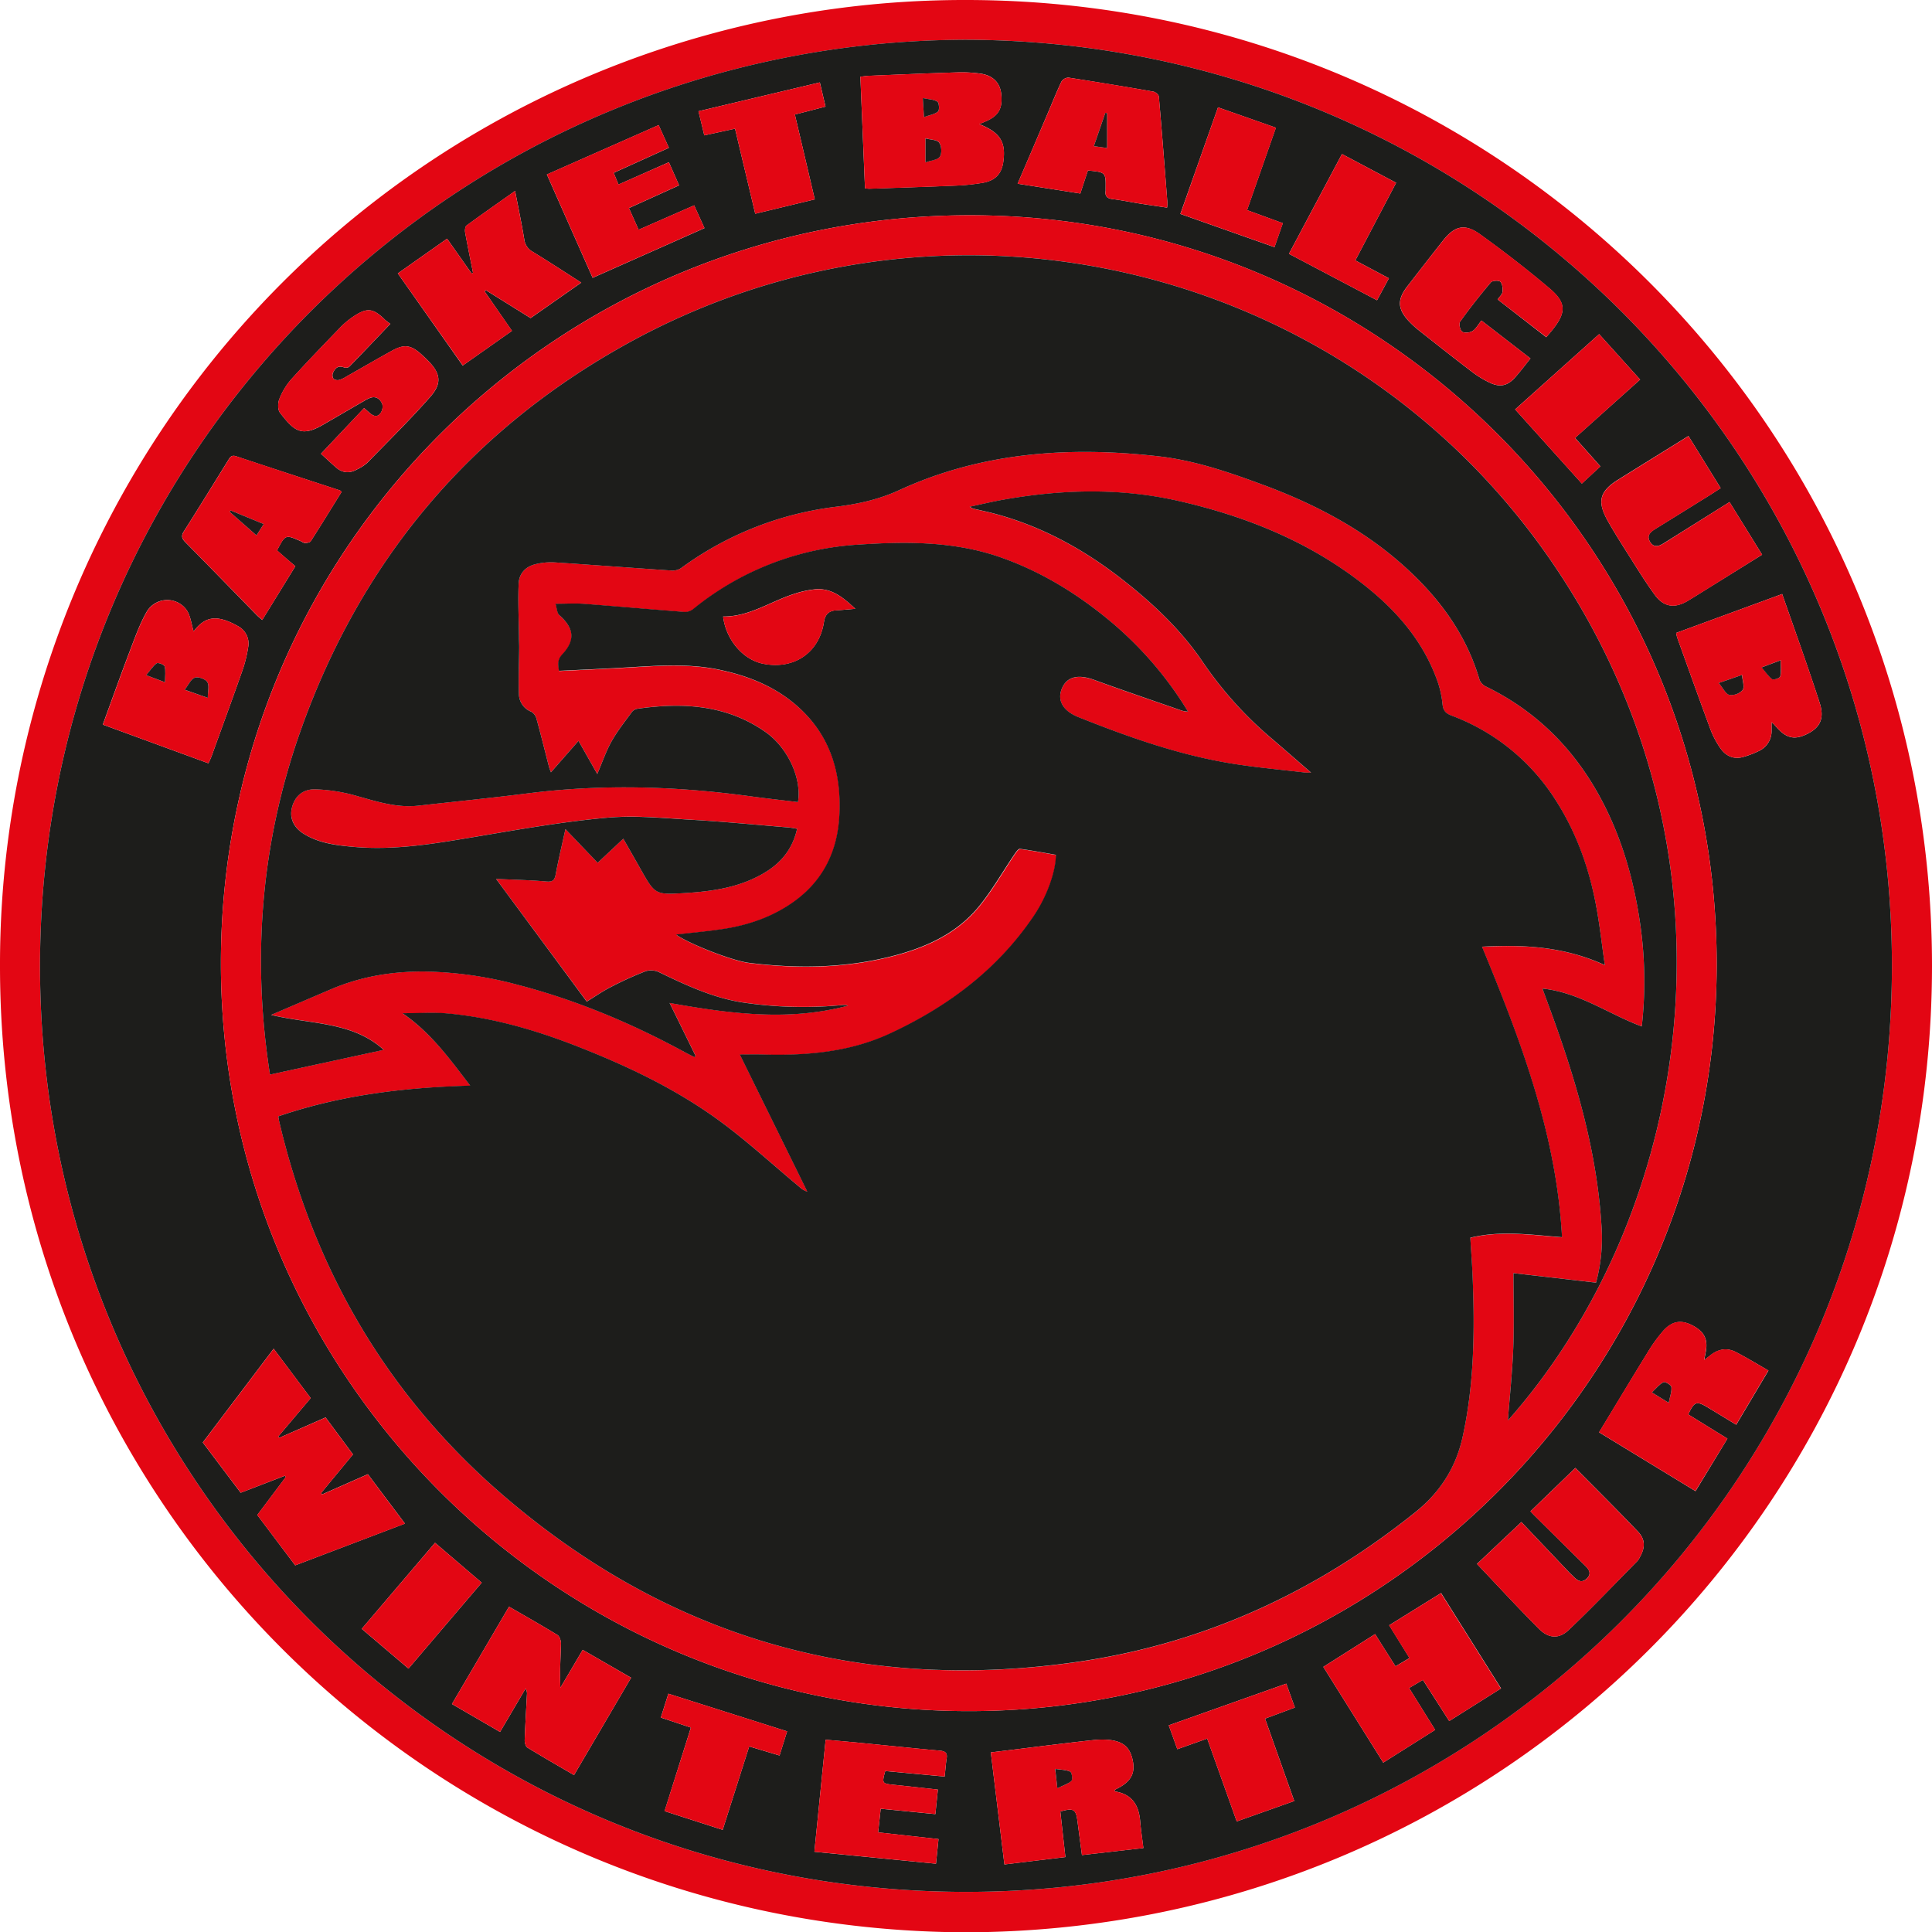 <svg id="Ebene_1" data-name="Ebene 1" xmlns="http://www.w3.org/2000/svg" viewBox="0 0 899.38 899.52"><defs><style>.cls-1{fill:#e30613;}.cls-2{fill:#1d1d1b;}</style></defs><title>LogoBCW_Icon_Red-Black</title><path class="cls-1" d="M496,945.82C246.81,945.07,46.3,744.63,46.37,495.89A448.94,448.94,0,0,1,496.16,46.3c249.39.09,449.69,201.28,449.59,449.78C945.65,745.48,744.46,945.25,496,945.82Zm.26-881C258.19,65.34,65.14,256.71,65,495.92,64.91,733.44,256.28,926.73,495.71,927c237.54.3,431.15-191.07,431.38-430.78C927.32,258.33,735.56,65.64,496.22,64.8Z" transform="translate(-46.37 -46.3)"/><path class="cls-2" d="M496.22,64.8c239.34.84,431.1,193.53,430.87,431.44C926.86,736,733.25,927.32,495.71,927,256.28,926.73,64.91,733.44,65,495.92,65.14,256.71,258.19,65.34,496.22,64.8Zm1.08,778.05c191.82.09,348-155.66,348.22-347.34.26-192.59-155.14-348.77-347.24-349-192.87-.22-349,155.38-349.08,348C149.08,686.54,305.19,842.76,497.3,842.85ZM176.37,715.63l-.5-.58L191,697.15l-17.24-23-33,43.64,17.65,23.41L179,733.29l.42.61-13.27,17.66L183.79,775l51.1-19.44-17.26-23L196.25,742l-.38-.71,14.82-17.94-12.75-17.21ZM876,322.83l-49.36,18.11a21.52,21.52,0,0,0,.53,2.27c5.11,14.18,10.16,28.39,15.41,42.53a39.09,39.09,0,0,0,4.67,8.89c2.56,3.63,6.25,5.37,10.79,4a42.8,42.8,0,0,0,7.28-2.81,10.15,10.15,0,0,0,5.75-9.39c0-1.16,0-2.33,0-3.92a13.41,13.41,0,0,1,1.26,1.1c5.11,6.28,9,7.42,15.12,4.46s8.38-7.15,6-14.6C888,356.63,882,340,876,322.83ZM446.89,82c.72,17.48,1.43,34.63,2.14,51.93a15.22,15.22,0,0,0,2,.22c13.47-.47,26.94-.89,40.41-1.46a99.08,99.08,0,0,0,12.27-1.27c6-1,8.91-4.19,9.71-9.77,1.32-9.27-1.46-13.7-11.22-17.59,1.19-.5,2.22-.91,3.23-1.35,5.92-2.63,7.77-6,7-12.88-.59-5.09-3.92-8.47-9.71-9.28A64.08,64.08,0,0,0,491.93,80c-13.6.43-27.19,1-40.78,1.59C449.82,81.62,448.49,81.84,446.89,82ZM317.63,814.33c-3.66,6.2-7,11.92-10.39,17.63-.36-7.08.1-13.79.28-20.52,0-1.34-.61-3.34-1.61-4-7.32-4.49-14.81-8.71-22.58-13.21l-26.57,45.32,22.4,13c4.13-7,8-13.6,11.88-20.18a4.28,4.28,0,0,1,.64,2.7c-.36,7.1-.81,14.21-1.06,21.31,0,1.17.43,2.93,1.26,3.44,7.08,4.35,14.3,8.48,21.72,12.81l26.56-45.32ZM143.4,401.63c.57-1.28,1.08-2.25,1.45-3.27,4.79-13.25,9.64-26.47,14.31-39.76a60.65,60.65,0,0,0,2.71-10.85,9.13,9.13,0,0,0-4.6-9.9c-10-5.67-15.62-4.7-21,2.72-.1.14-.41.13.32-.07-1.16-3.61-1.47-7.79-3.6-10.57a11.09,11.09,0,0,0-18.38,1.23c-3.23,5.69-5.46,12-7.8,18.14-4.29,11.27-8.33,22.64-12.59,34.31ZM832.29,704.74c2.83-6.08,3.86-6.4,9.17-3.19,4.33,2.61,8.65,5.24,13.16,8l15-25.23c-5.17-3-10.05-5.95-15.12-8.59-4.16-2.16-8.22-1.45-11.89,1.48-.82.66-1.68,1.28-2.88,2.2.25-1.33.38-2.16.56-3,1.34-6.21-.24-9.88-5.54-12.83-5.45-3-9.8-2.53-14.09,2.24a69.9,69.9,0,0,0-7.23,10c-7.59,12.3-15,24.7-22.65,37.26l44.89,27.38L850.52,716ZM513.94,914.23l28.39-3.43c-.83-7.52-1.6-14.41-2.36-21.21,6.23-1.77,7.3-1.09,8,4.65.68,5.15,1.36,10.29,2.06,15.63l28.6-3.26c-.53-4.37-1.16-8.41-1.49-12.48-.59-7.42-3.74-12.56-11.59-13.86-.13,0-.2-.39-.36-.72l1.3-.66c6.23-3.17,8.36-6.91,7.25-12.75-1.21-6.34-4.33-9.2-11.28-9.91a35.71,35.71,0,0,0-7.45.15c-7.69.82-15.37,1.76-23,2.69-8,1-16,2-24.4,3C509.74,879.57,511.81,896.71,513.94,914.23Zm176.36-47.4,24.16-15.24L702.32,832.1l6.44-3.77L721,847.48l24.14-15.2-27.91-44.4-24.16,15,9.45,15.26L696,822c-3.3-5.2-6.35-10-9.49-15L662.4,822.26Zm64.3-112-20.67,19.5c9.72,10.23,19.1,20.45,28.89,30.26,4.43,4.44,9.3,4.78,13.77.52,10.94-10.4,21.36-21.35,32-32.11a8.2,8.2,0,0,0,1.2-1.89c2.55-4.53,2.51-8.29-1.07-12-9.75-10.18-19.75-20.14-29-29.47l-20.89,20.21c.49.51,1.06,1.16,1.68,1.77q11.85,11.75,23.72,23.48c1.88,1.85,3.18,3.71.85,6s-4.27,1.12-6.11-.75c-.7-.71-1.45-1.38-2.14-2.1ZM866.67,304.52c-5.12-8.28-10.09-16.29-15.17-24.51-10.43,6.53-20.55,12.88-30.68,19.21-2.18,1.37-4.44,2.18-6.2-.5-1.87-2.83-.25-4.6,2.14-6.08q12.25-7.58,24.48-15.19c2-1.24,3.93-2.52,6.13-3.93l-15-24.26c-11,6.85-21.84,13.54-32.63,20.27-8.79,5.48-10,10.18-4.9,19.3,3,5.32,6.27,10.49,9.55,15.65,4,6.31,7.91,12.73,12.32,18.75,4.19,5.73,9.3,6.4,15.42,2.72,4.06-2.44,8.06-5,12.09-7.48ZM231.56,173.57l30.21,42.9,22.93-16.15L272,182l.53-.61,20.85,13,23.58-16.52c-7.79-5-15.09-9.76-22.53-14.32a7.63,7.63,0,0,1-4-5.82c-1.21-7.36-2.75-14.66-4.26-22.54-7.84,5.54-15.28,10.73-22.6,16.09-.66.49-.85,2.17-.67,3.19,1.14,6.31,2.44,12.59,3.69,18.88l-.65.3L254.5,157.41Zm-47.7,136.32c-1.65-1.41-3.07-2.6-4.47-3.81s-2.76-2.41-4.06-3.56c3.88-7.44,3.88-7.44,11-4.3.68.3,1.37.88,2,.86.93,0,2.3-.22,2.7-.84,4.89-7.63,9.62-15.35,14.38-23-.45-.36-.62-.59-.84-.66-16.1-5.28-32.22-10.5-48.28-15.87-2.25-.75-2.86.5-3.74,1.91-6.83,11-13.62,22.08-20.57,33-1.35,2.13-1,3.36.64,5.06,11.15,11.26,22.2,22.64,33.29,34,.73.75,1.58,1.39,2.54,2.23ZM520.09,131.82l29.19,4.57c1.25-3.83,2.4-7.33,3.52-10.72,8.35.79,8.35.79,8.25,8.66a6.23,6.23,0,0,1,0,.75c-.37,2.48.65,3.59,3.2,3.9,4.2.51,8.36,1.38,12.55,2.05s8.48,1.27,12.86,1.92a17.05,17.05,0,0,0,.17-2.06c-1.28-16.56-2.54-33.12-4-49.66-.07-.86-1.57-2.11-2.56-2.28q-19.72-3.45-39.52-6.51a4,4,0,0,0-3.24,1.81c-2.26,4.72-4.19,9.6-6.25,14.42C529.64,109.54,525,120.4,520.09,131.82ZM195.78,257.53c2.64,2.41,4.81,4.47,7.08,6.43,3,2.58,6.29,2.79,9.7.87a20.39,20.39,0,0,0,4.7-3c9.93-10.19,20.1-20.19,29.48-30.87,5.59-6.37,4.64-11.07-1.36-17-1-1-2-1.94-3-2.85-4.83-4.26-7.87-4.67-13.57-1.52-7.1,3.92-14.11,8-21.18,12a13,13,0,0,1-3.35,1.59,3.18,3.18,0,0,1-2.64-.52,3.07,3.07,0,0,1-.29-2.73c.91-2,2.24-3.63,5-2.65a3,3,0,0,0,2.52-.16c6.34-6.5,12.58-13.09,19.24-20.07a23.88,23.88,0,0,1-2.45-1.83c-5.65-5.55-8.43-5.87-15.06-1.38a36.48,36.48,0,0,0-5.72,4.8c-7.72,8-15.47,16-22.92,24.24a31.51,31.51,0,0,0-5.55,9.19c-.74,1.83-.79,4.94.3,6.36,6.56,8.55,10,11.4,19.91,5.68,6.38-3.68,12.74-7.4,19.11-11.08a18.37,18.37,0,0,1,3-1.52c2.9-1,4.76.74,5.63,3a5.28,5.28,0,0,1-1.1,4.46c-1.72,1.9-3.61.66-5.19-.78-.64-.58-1.31-1.13-2.21-1.91Zm563.05-44.36L736,195.51c-1.63,2-2.62,4-4.23,4.94-1.26.77-3.81,1-4.79.21s-1.58-3.71-.89-4.66c4.51-6.28,9.31-12.36,14.3-18.26.71-.83,3.63-1,4.36-.32,1,1,1.24,3.13,1.07,4.7-.12,1.19-1.38,2.25-2.27,3.58l22.63,17.58c1.08-1.29,2-2.31,2.82-3.36,6.45-8,6.59-12.67-1.16-19.24-10.45-8.87-21.34-17.27-32.46-25.29-7.17-5.17-11.85-4-17.35,3S707,172.49,701.48,179.61c-4.77,6.19-4.56,10.54.77,16.26a42.49,42.49,0,0,0,4.71,4.28c8.13,6.42,16.24,12.86,24.49,19.13a47.14,47.14,0,0,0,8.58,5.24c4.63,2.15,8.11,1.37,11.47-2.33C754,219.44,756.21,216.42,758.83,213.17ZM357.75,121.82l-23.46,10.39-2.24-5.44,25.71-11.65c-1.66-3.7-3.17-7-4.77-10.59l-52.05,23c7.18,16.22,14.19,32,21.31,48.11l52.07-23.14-4.8-10.59-25.86,11.34-4.51-10.08,23.36-10.58C360.85,128.82,359.35,125.42,357.75,121.82ZM482.09,913.89c.42-4.08.78-7.61,1.17-11.47l-28.1-3.12c.43-3.92.81-7.43,1.19-11l25.46,2.5c.4-4,.77-7.6,1.16-11.42-7.24-.79-14.05-1.56-20.87-2.26-5.09-.52-5.22-.68-3.63-6.37l27.66,2.57c.35-3.27.51-5.9.93-8.48s-.74-3.36-3.24-3.58c-12.06-1.08-24.1-2.36-36.15-3.54-5.54-.55-11.09-1-16.95-1.55-1.76,17.54-3.49,34.72-5.24,52.16Zm-99.3-15.76,12.35-38.83,14.13,4.22c1.24-4,2.33-7.48,3.51-11.25l-55.27-17.52c-1.25,3.93-2.35,7.42-3.52,11.1l14,4.67-12.25,38.89Zm266.37-56.94c-1.4-3.89-2.66-7.35-4-11.12l-54.72,19.4c1.39,3.87,2.65,7.35,4,11.12l13.9-4.94,13.75,38.56,26.79-9.5-13.6-38.35ZM425.67,139.11c-3.16-13.46-6.19-26.38-9.27-39.49l14.28-3.69c-.87-3.71-1.69-7.2-2.65-11.27L371.51,98.08c1,4,1.81,7.45,2.72,11.23l14.31-3.11c3.17,13.35,6.27,26.4,9.4,39.6Zm187.7-42.84c-5.9,16.7-11.66,33-17.53,49.62l43.82,15.46c1.39-4,2.6-7.49,3.88-11.15l-16.66-6.09,13.44-38.37ZM671.08,118c-8.27,15.55-16.37,30.82-24.68,46.45l41,21.62c2-3.64,3.71-6.85,5.53-10.23l-15.63-8.32,19-36.14Zm80.61,118.89,31.06,34.51,8.64-8-11.8-13.26L809.88,223,790.8,201.84Zm-502.8,527.6-34.13,40.06,21.77,18.51c11.51-13.52,22.73-26.68,34.09-40Z" transform="translate(-46.37 -46.3)"/><path class="cls-1" d="M497.3,842.85c-192.11-.09-348.22-156.31-348.1-348.34.12-192.6,156.21-348.2,349.08-348,192.1.21,347.5,156.39,347.24,349C845.26,687.19,689.12,842.94,497.3,842.85ZM175.91,566c.16.84.24,1.44.38,2C192.31,636.52,226,694.83,279,741c77.27,67.28,167.33,93.57,268.77,79,58.79-8.43,111.06-32.48,157.36-69.64,11.42-9.17,18.89-20.65,22.07-35,5.43-24.62,5.71-49.53,4.68-74.54-.25-6.17-.72-12.33-1.08-18.28,14.35-3.47,28.15-1.35,42.69-.23-2.57-48-19.27-91.67-37.24-135.24,19.7-1.13,38.47-.05,57.19,8.53-1.46-10-2.44-19.28-4.21-28.41-3.36-17.41-9.34-33.9-19-48.87a97.71,97.71,0,0,0-48.13-38.86c-2.76-1.06-4-2.31-4.23-5.49a46.12,46.12,0,0,0-3-12.3c-6.58-17.31-18.28-30.83-32.51-42.24-25.86-20.76-55.94-32.86-87.83-40-26.8-6-54.08-5.29-81.16-.48-4.95.88-9.85,2.06-15.62,3.28a16.14,16.14,0,0,0,1.66.88c2.79.65,5.61,1.24,8.39,1.94,23,5.86,43.32,17.06,61.84,31.66,13.79,10.88,26.52,22.91,36.44,37.49a176.66,176.66,0,0,0,31.6,35.35c6.14,5.24,12.21,10.56,19,16.44-1.46,0-2,.06-2.59,0-11.53-1.38-23.12-2.37-34.56-4.25-24.63-4-48-12.35-71.12-21.56-7.31-2.92-10-7.8-7.71-13.36s7.59-6.66,15-4c13.58,5,27.27,9.6,40.93,14.35a16.46,16.46,0,0,0,2.78.43,169,169,0,0,0-36-41.91c-15.24-12.75-31.88-23-50.75-29.73-21.77-7.74-44.29-7.58-66.67-6.1A134.4,134.4,0,0,0,369.07,330a6.25,6.25,0,0,1-4,1.25c-15.69-1.2-31.36-2.6-47-3.79-4.06-.3-8.15,0-13,0,.65,2,.68,4.36,1.86,5.39,6.81,6,7.46,11.59,1.26,18.19-2.26,2.41-2.05,4.73-1.48,7.64,11.67-.58,23.14-1.05,34.59-1.75,13.35-.83,26.67-1.56,39.92,1.2,13,2.72,25.14,7.44,35.4,16.1,16,13.48,21.64,31.22,20.61,51.52-.84,16.81-7.51,30.65-21.43,40.53-9.54,6.77-20.35,10.57-31.8,12.42-7.55,1.21-15.19,1.84-22.83,2.74,6.33,4.47,26.17,12.21,33.95,13.17,22.36,2.76,44.61,2.51,66.57-3.09,15.39-3.92,29.71-10.26,40.09-22.67,6.44-7.71,11.43-16.63,17.12-25,.63-.92,1.69-2.4,2.37-2.31,5.63.76,11.23,1.83,16.74,2.78,0,7.81-4.19,19.45-10.39,28.58-16.8,24.81-39.85,42-66.73,54.53-19,8.82-39.14,10.42-59.67,9.83-3.3-.1-6.6,0-10.36,0,10.55,21.44,21,42.66,31.45,63.88a9,9,0,0,1-3.43-2c-12.86-10.69-25.19-22.15-38.73-31.9-19.83-14.27-41.88-24.7-64.6-33.62-19.59-7.69-39.69-13.55-60.72-15.46-6.58-.6-13.26-.1-21-.1,13.37,9.18,22,21.26,31.53,33.71C234.38,552.54,204.69,556.13,175.91,566ZM764.4,506.5c1,2.58,1.76,4.79,2.58,7,12.35,33.33,22.62,67.17,24.89,102.94a79.34,79.34,0,0,1-2.51,26.94l-38.43-4.43c0,12.34.34,23.59-.1,34.8s-1.64,22.48-2.51,33.8c86.17-97.39,113.62-264.14,20.09-400.19-95.57-139-281.72-183-429.74-101.27-73.35,40.49-124,100.89-152.16,179.8-18.66,52.37-22.95,106.2-14.45,160.63L225,535c-14.55-13.29-34.08-11.83-52.42-16.27,9.7-4.16,18.84-8.1,28-12,14.13-6,29-8.39,44.22-8.18a178.39,178.39,0,0,1,42.88,6.23c27.2,7.1,52.89,17.92,77.53,31.32,1.47.79,3,1.52,4.46,2.28l.5-.58-12.09-24.64c28.1,5,55.54,8.61,83.07,1.26a6.76,6.76,0,0,0-2.95-.25,190.07,190.07,0,0,1-46.34-1.28c-13.67-2.14-26.18-8-38.57-14a8.8,8.8,0,0,0-6.28-.53,164.62,164.62,0,0,0-16.31,7.39c-3.83,2-7.39,4.45-11.18,6.77L277.3,455.43c8.48.4,15.95.54,23.38,1.2,3,.27,3.87-.62,4.39-3.38,1.24-6.68,2.84-13.29,4.52-21l15,15.67,11.94-11.2c2.83,5,5.43,9.49,8,14.05,6.81,12,6.81,12.07,20.68,11.25,13.19-.79,26.11-2.69,37.63-9.82,7.49-4.63,12.57-11.05,14.59-20.11-1.59-.25-2.79-.51-4-.61-14.81-1.22-29.61-2.67-44.45-3.54-13.33-.78-26.81-2.23-40-1-20.22,1.82-40.31,5.35-60.36,8.73-19.37,3.26-38.67,6.69-58.42,4.78-7.59-.73-15.17-1.73-21.93-5.69-5.1-3-7.21-7.55-6-12.5,1.35-5.41,5.16-8.79,11.17-8.52a78.89,78.89,0,0,1,17.31,2.59c10,2.76,19.8,6.2,30.42,5,17-1.9,34-3.59,51-5.74,34.57-4.38,69-3.34,103.49,1.37,7.38,1,14.79,1.81,22.17,2.71,1.83-10.95-4.72-25.33-15.13-32.63-18.14-12.71-38.51-13.84-59.56-10.82a4.1,4.1,0,0,0-2.53,1.41c-3.29,4.51-6.81,8.92-9.53,13.76-2.59,4.6-4.29,9.69-6.67,15.22l-8.74-15.44-12.83,14.65c-.41-1.14-.71-1.81-.89-2.51-1.93-7.49-3.78-15-5.84-22.45a5.38,5.38,0,0,0-2.44-3.27,8.92,8.92,0,0,1-5.73-8.14c-.26-7.23.07-14.47.13-21.71,0-1.58-.07-3.17-.09-4.76-.1-8.33-.52-16.67-.17-25,.21-4.94,3.49-8.21,8.46-9.2a30.34,30.34,0,0,1,7.81-.73c18.31,1.21,36.61,2.61,54.92,3.83a7.27,7.27,0,0,0,4.44-1.13,153,153,0,0,1,72.3-28.58c10.14-1.28,19.68-3.32,29.23-7.71C503.36,256.81,544,254,585.53,258.69c16.88,1.89,32.82,7.38,48.62,13.22,24.78,9.16,47.89,21.31,67.47,39.4,15.49,14.32,27.52,30.91,33.51,51.46a6.27,6.27,0,0,0,3.15,3.19c22.71,11.13,39.9,28,52.17,50,10.72,19.23,16.68,40,19.63,61.68a187.15,187.15,0,0,1,.56,46.48C795.22,518.41,781.61,508.27,764.4,506.5Z" transform="translate(-46.37 -46.3)"/><path class="cls-1" d="M176.37,715.63l21.57-9.46,12.75,17.21-14.82,17.94.38.71,21.38-9.43,17.26,23L183.79,775l-17.68-23.45,13.27-17.66-.42-.61-20.52,7.92L140.79,717.8l33-43.64,17.24,23-15.15,17.9Z" transform="translate(-46.37 -46.3)"/><path class="cls-1" d="M876,322.83c6,17.2,12.06,33.8,17.44,50.63,2.39,7.45.06,11.69-6,14.6s-10,1.82-15.12-4.46a13.41,13.41,0,0,0-1.26-1.1c0,1.59,0,2.76,0,3.92a10.15,10.15,0,0,1-5.75,9.39,42.8,42.8,0,0,1-7.28,2.81c-4.54,1.38-8.23-.36-10.79-4a39.09,39.09,0,0,1-4.67-8.89c-5.25-14.14-10.3-28.35-15.41-42.53a21.52,21.52,0,0,1-.53-2.27Zm-29.51,41.43c2.06,2.43,3.26,5.15,5,5.53a7.16,7.16,0,0,0,6.14-2.31c1-1.41-.09-4.25-.29-7Zm20-7.3c2,2.29,3.18,4.28,4.93,5.49.69.47,3.56-.55,3.74-1.3.52-2.17.18-4.55.18-7.51Z" transform="translate(-46.37 -46.3)"/><path class="cls-1" d="M446.89,82c1.6-.17,2.93-.39,4.26-.45C464.74,81,478.33,80.4,491.93,80a64.08,64.08,0,0,1,10.81.59c5.79.81,9.12,4.19,9.71,9.28.79,6.83-1.06,10.25-7,12.88-1,.44-2,.85-3.23,1.35,9.76,3.89,12.54,8.32,11.22,17.59-.8,5.58-3.75,8.74-9.71,9.77a99.08,99.08,0,0,1-12.27,1.27c-13.47.57-26.94,1-40.41,1.46a15.22,15.22,0,0,1-2-.22C448.32,116.64,447.61,99.49,446.89,82Zm30.32,39.9c2.72-1,5.73-1.21,6.7-2.72s.8-5-.32-6.5c-1-1.37-4-1.31-6.38-2Zm-.71-21.12c2.56-.92,5-1.25,6.54-2.57.75-.63.53-4.06-.29-4.59C481,92.54,478.61,92.52,476,92,476.15,95.24,476.3,97.51,476.5,100.79Z" transform="translate(-46.37 -46.3)"/><path class="cls-1" d="M317.63,814.33l22.53,13L313.6,872.63c-7.42-4.33-14.64-8.46-21.72-12.81-.83-.51-1.3-2.27-1.26-3.44.25-7.1.7-14.21,1.06-21.31a4.28,4.28,0,0,0-.64-2.7c-3.88,6.58-7.75,13.16-11.88,20.18l-22.4-13,26.57-45.32c7.77,4.5,15.26,8.72,22.58,13.21,1,.62,1.64,2.62,1.61,4-.18,6.73-.64,13.44-.28,20.52C310.61,826.25,314,820.53,317.63,814.33Z" transform="translate(-46.37 -46.3)"/><path class="cls-1" d="M143.4,401.63l-49.14-18c4.26-11.67,8.3-23,12.59-34.31,2.34-6.15,4.57-12.45,7.8-18.14A11.09,11.09,0,0,1,133,329.93c2.13,2.78,2.44,7,3.6,10.57-.73.2-.42.21-.32.07,5.34-7.42,11-8.39,21-2.72a9.13,9.13,0,0,1,4.6,9.9,60.65,60.65,0,0,1-2.71,10.85c-4.67,13.29-9.52,26.51-14.31,39.76C144.48,399.38,144,400.35,143.4,401.63Zm-.3-30.47c0-2.93.79-5.72-.24-7.36-.91-1.43-4.23-2.6-5.81-2-1.83.66-2.93,3.35-4.7,5.61Zm-19.91-7.25c0-3.05.38-5.34-.18-7.38-.23-.82-3.08-1.92-3.69-1.47-1.78,1.31-3,3.34-4.88,5.54Z" transform="translate(-46.37 -46.3)"/><path class="cls-1" d="M832.29,704.74,850.52,716l-14.89,24.41-44.89-27.38c7.62-12.56,15.06-25,22.65-37.26a69.9,69.9,0,0,1,7.23-10c4.29-4.77,8.64-5.27,14.09-2.24,5.3,2.95,6.88,6.62,5.54,12.83-.18.83-.31,1.66-.56,3,1.2-.92,2.06-1.54,2.88-2.2,3.67-2.93,7.73-3.64,11.89-1.48,5.07,2.64,9.95,5.63,15.12,8.59l-15,25.23c-4.51-2.74-8.83-5.37-13.16-8C836.15,698.34,835.12,698.66,832.29,704.74Zm-9.1-5.42c.59-3,1.47-5.23,1.23-7.32-.11-1-2.92-2.62-3.67-2.25-1.91.93-3.34,2.83-5.4,4.75Z" transform="translate(-46.37 -46.3)"/><path class="cls-1" d="M513.94,914.23c-2.13-17.52-4.2-34.66-6.33-52.16,8.37-1,16.39-2,24.4-3,7.68-.93,15.36-1.87,23-2.69a35.71,35.71,0,0,1,7.45-.15c7,.71,10.07,3.57,11.28,9.91,1.11,5.84-1,9.58-7.25,12.75l-1.3.66c.16.33.23.7.36.72,7.85,1.3,11,6.44,11.59,13.86.33,4.07,1,8.11,1.49,12.48l-28.6,3.26c-.7-5.34-1.38-10.48-2.06-15.63-.75-5.74-1.82-6.42-8-4.65.76,6.8,1.53,13.69,2.36,21.21Zm24.65-35.47c2.75-1.38,5-2,6.53-3.49.66-.63.18-3.89-.58-4.25-2-.91-4.37-.88-7-1.29C537.93,873,538.18,875.17,538.59,878.76Z" transform="translate(-46.37 -46.3)"/><path class="cls-1" d="M690.3,866.83l-27.9-44.57L686.51,807c3.14,5,6.19,9.76,9.49,15l6.49-3.8L693,802.93l24.16-15,27.91,44.4L721,847.48l-12.21-19.15-6.44,3.77,12.14,19.49Z" transform="translate(-46.37 -46.3)"/><path class="cls-1" d="M754.6,754.85l22.23,23.43c.69.72,1.44,1.39,2.14,2.1,1.84,1.87,3.82,3,6.11.75s1-4.19-.85-6q-11.9-11.7-23.72-23.48c-.62-.61-1.19-1.26-1.68-1.77l20.89-20.21c9.21,9.33,19.21,19.29,29,29.47,3.58,3.74,3.62,7.5,1.07,12a8.2,8.2,0,0,1-1.2,1.89c-10.6,10.76-21,21.71-32,32.11-4.47,4.26-9.34,3.92-13.77-.52-9.79-9.81-19.17-20-28.89-30.26Z" transform="translate(-46.37 -46.3)"/><path class="cls-1" d="M866.67,304.52l-22.43,14c-4,2.5-8,5-12.09,7.48-6.12,3.68-11.23,3-15.42-2.72-4.41-6-8.31-12.44-12.32-18.75-3.28-5.16-6.55-10.33-9.55-15.65-5.15-9.12-3.89-13.82,4.9-19.3,10.79-6.73,21.6-13.42,32.63-20.27l15,24.26c-2.2,1.41-4.15,2.69-6.13,3.93q-12.22,7.6-24.48,15.19c-2.39,1.48-4,3.25-2.14,6.08,1.76,2.68,4,1.87,6.2.5C831,292.89,841.07,286.54,851.5,280,856.58,288.23,861.55,296.24,866.67,304.52Z" transform="translate(-46.37 -46.3)"/><path class="cls-1" d="M231.56,173.57l22.94-16.16,11.42,16.21.65-.3c-1.25-6.29-2.55-12.57-3.69-18.88-.18-1,0-2.7.67-3.19,7.32-5.36,14.76-10.55,22.6-16.09,1.51,7.88,3.05,15.18,4.26,22.54a7.63,7.63,0,0,0,4,5.82c7.44,4.56,14.74,9.35,22.53,14.32l-23.58,16.52-20.85-13L272,182l12.75,18.3-22.93,16.15Z" transform="translate(-46.37 -46.3)"/><path class="cls-1" d="M183.86,309.89l-15.37,25c-1-.84-1.81-1.48-2.54-2.23-11.09-11.33-22.14-22.71-33.29-34-1.68-1.7-2-2.93-.64-5.06,6.95-10.94,13.74-22,20.57-33,.88-1.41,1.49-2.66,3.74-1.91,16.06,5.37,32.18,10.59,48.28,15.87.22.07.39.3.84.66-4.76,7.67-9.49,15.39-14.38,23-.4.62-1.77.81-2.7.84-.67,0-1.36-.56-2-.86-7.12-3.14-7.12-3.14-11,4.3,1.3,1.15,2.67,2.36,4.06,3.56S182.21,308.48,183.86,309.89Zm-30.11-25.95-.42.66,12.43,10.93,3.35-5.27Z" transform="translate(-46.37 -46.3)"/><path class="cls-1" d="M520.09,131.82c4.89-11.42,9.55-22.28,14.19-33.15,2.06-4.82,4-9.7,6.25-14.42a4,4,0,0,1,3.24-1.81q19.8,3,39.52,6.51c1,.17,2.49,1.42,2.56,2.28,1.43,16.54,2.69,33.1,4,49.66a17.05,17.05,0,0,1-.17,2.06c-4.38-.65-8.62-1.25-12.86-1.92s-8.35-1.54-12.55-2.05c-2.55-.31-3.57-1.42-3.2-3.9a6.23,6.23,0,0,0,0-.75c.1-7.87.1-7.87-8.25-8.66-1.12,3.39-2.27,6.89-3.52,10.72ZM561.73,99l-.8-.2c-1.74,5-3.47,10.09-5.35,15.53l6.15.88Z" transform="translate(-46.37 -46.3)"/><path class="cls-1" d="M195.78,257.53l20.05-21.27c.9.78,1.57,1.33,2.21,1.91,1.58,1.44,3.47,2.68,5.19.78a5.28,5.28,0,0,0,1.1-4.46c-.87-2.24-2.73-4-5.63-3a18.37,18.37,0,0,0-3,1.52c-6.37,3.68-12.73,7.4-19.11,11.08-9.92,5.72-13.35,2.87-19.91-5.68-1.09-1.42-1-4.53-.3-6.36a31.51,31.51,0,0,1,5.55-9.19c7.45-8.25,15.2-16.23,22.92-24.24a36.48,36.48,0,0,1,5.72-4.8c6.63-4.49,9.41-4.17,15.06,1.38a23.88,23.88,0,0,0,2.45,1.83c-6.66,7-12.9,13.57-19.24,20.07a3,3,0,0,1-2.52.16c-2.72-1-4,.62-5,2.65a3.07,3.07,0,0,0,.29,2.73,3.18,3.18,0,0,0,2.64.52,13,13,0,0,0,3.35-1.59c7.07-4,14.08-8.08,21.18-12,5.7-3.15,8.74-2.74,13.57,1.52,1,.91,2,1.88,3,2.85,6,5.89,7,10.59,1.36,17-9.38,10.68-19.55,20.68-29.48,30.87a20.39,20.39,0,0,1-4.7,3c-3.41,1.92-6.7,1.71-9.7-.87C200.59,262,198.42,259.94,195.78,257.53Z" transform="translate(-46.37 -46.3)"/><path class="cls-1" d="M758.83,213.17c-2.62,3.25-4.83,6.27-7.33,9-3.36,3.7-6.84,4.48-11.47,2.33a47.14,47.14,0,0,1-8.58-5.24C723.2,213,715.09,206.57,707,200.15a42.49,42.49,0,0,1-4.71-4.28c-5.33-5.72-5.54-10.07-.77-16.26q8.22-10.68,16.57-21.26c5.5-6.95,10.18-8.13,17.35-3,11.12,8,22,16.42,32.46,25.29,7.75,6.57,7.61,11.2,1.16,19.24-.84,1.05-1.74,2.07-2.82,3.36L743.57,185.7c.89-1.33,2.15-2.39,2.27-3.58.17-1.57-.08-3.73-1.07-4.7-.73-.71-3.65-.51-4.36.32-5,5.9-9.79,12-14.3,18.26-.69.95-.1,3.89.89,4.66s3.53.56,4.79-.21c1.61-1,2.6-2.95,4.23-4.94Z" transform="translate(-46.37 -46.3)"/><path class="cls-1" d="M357.75,121.82c1.6,3.6,3.1,7,4.76,10.73l-23.36,10.58,4.51,10.08,25.86-11.34,4.8,10.59L322.25,175.6c-7.12-16.07-14.13-31.89-21.31-48.11l52.05-23c1.6,3.55,3.11,6.89,4.77,10.59l-25.71,11.65,2.24,5.44Z" transform="translate(-46.37 -46.3)"/><path class="cls-1" d="M482.09,913.89l-56.61-5.57c1.75-17.44,3.48-34.62,5.24-52.16,5.86.53,11.41,1,16.95,1.55,12.05,1.18,24.09,2.46,36.15,3.54,2.5.22,3.67.89,3.24,3.58s-.58,5.21-.93,8.48l-27.66-2.57c-1.59,5.69-1.46,5.85,3.63,6.37,6.82.7,13.63,1.47,20.87,2.26-.39,3.82-.76,7.45-1.16,11.42l-25.46-2.5c-.38,3.58-.76,7.09-1.19,11l28.1,3.12C482.87,906.28,482.51,909.81,482.09,913.89Z" transform="translate(-46.37 -46.3)"/><path class="cls-1" d="M382.79,898.13l-27.08-8.72L368,850.52l-14-4.67c1.17-3.68,2.27-7.17,3.52-11.1l55.27,17.52c-1.18,3.77-2.27,7.28-3.51,11.25l-14.13-4.22Z" transform="translate(-46.37 -46.3)"/><path class="cls-1" d="M649.16,841.19l-13.89,5.17,13.6,38.35-26.79,9.5-13.75-38.56-13.9,4.94c-1.36-3.77-2.62-7.25-4-11.12l54.72-19.4C646.5,833.84,647.76,837.3,649.16,841.19Z" transform="translate(-46.37 -46.3)"/><path class="cls-1" d="M425.67,139.11l-27.73,6.69c-3.13-13.2-6.23-26.25-9.4-39.6l-14.31,3.11c-.91-3.78-1.76-7.26-2.72-11.23L428,84.66c1,4.07,1.78,7.56,2.65,11.27L416.4,99.62C419.48,112.73,422.51,125.65,425.67,139.11Z" transform="translate(-46.37 -46.3)"/><path class="cls-1" d="M613.37,96.27l27,9.47-13.44,38.37,16.66,6.09c-1.28,3.66-2.49,7.14-3.88,11.15l-43.82-15.46C601.71,129.25,607.47,113,613.37,96.27Z" transform="translate(-46.37 -46.3)"/><path class="cls-1" d="M671.08,118,696.3,131.4l-19,36.14,15.63,8.32c-1.82,3.38-3.56,6.59-5.53,10.23l-41-21.62C654.71,148.84,662.81,133.57,671.08,118Z" transform="translate(-46.37 -46.3)"/><path class="cls-1" d="M751.69,236.91l39.11-35.07L809.88,223l-30.29,27.2,11.8,13.26-8.64,8Z" transform="translate(-46.37 -46.3)"/><path class="cls-1" d="M248.89,764.51l21.73,18.54c-11.36,13.35-22.58,26.51-34.09,40l-21.77-18.51Z" transform="translate(-46.37 -46.3)"/><path class="cls-2" d="M175.91,566c28.78-9.88,58.47-13.47,89.33-14.33-9.55-12.45-18.16-24.53-31.53-33.71,7.79,0,14.47-.5,21,.1,21,1.91,41.13,7.77,60.72,15.46,22.72,8.92,44.77,19.35,64.6,33.62,13.54,9.75,25.87,21.21,38.73,31.9a9,9,0,0,0,3.43,2c-10.45-21.22-20.9-42.44-31.45-63.88,3.76,0,7.06-.08,10.36,0,20.53.59,40.7-1,59.67-9.83,26.88-12.5,49.93-29.72,66.73-54.53,6.2-9.13,10.35-20.77,10.39-28.58-5.51-.95-11.11-2-16.74-2.78-.68-.09-1.74,1.39-2.37,2.31-5.69,8.34-10.68,17.26-17.12,25-10.38,12.41-24.7,18.75-40.09,22.67-22,5.6-44.21,5.85-66.57,3.09-7.78-1-27.62-8.7-33.95-13.17,7.64-.9,15.28-1.53,22.83-2.74,11.45-1.85,22.26-5.65,31.8-12.42,13.92-9.88,20.59-23.72,21.43-40.53,1-20.3-4.63-38-20.61-51.52-10.26-8.66-22.37-13.38-35.4-16.1-13.25-2.76-26.57-2-39.92-1.2-11.45.7-22.92,1.17-34.59,1.75-.57-2.91-.78-5.23,1.48-7.64,6.2-6.6,5.55-12.21-1.26-18.19-1.18-1-1.21-3.36-1.86-5.39,4.86,0,8.95-.26,13,0,15.68,1.19,31.35,2.59,47,3.79a6.25,6.25,0,0,0,4-1.25A134.4,134.4,0,0,1,446,299.82c22.38-1.48,44.9-1.64,66.67,6.1,18.87,6.71,35.51,17,50.75,29.73a169,169,0,0,1,36,41.91,16.46,16.46,0,0,1-2.78-.43c-13.66-4.75-27.35-9.4-40.93-14.35-7.4-2.7-12.71-1.53-15,4s.4,10.44,7.71,13.36c23.09,9.21,46.49,17.53,71.12,21.56,11.44,1.88,23,2.87,34.56,4.25.56.07,1.13,0,2.59,0-6.78-5.88-12.85-11.2-19-16.44a176.66,176.66,0,0,1-31.6-35.35c-9.92-14.58-22.65-26.61-36.44-37.49-18.52-14.6-38.83-25.8-61.84-31.66-2.78-.7-5.6-1.29-8.39-1.94a16.14,16.14,0,0,1-1.66-.88c5.77-1.22,10.67-2.4,15.62-3.28,27.08-4.81,54.36-5.56,81.16.48,31.89,7.18,62,19.28,87.83,40,14.23,11.41,25.93,24.93,32.51,42.24a46.12,46.12,0,0,1,3,12.3c.27,3.18,1.47,4.43,4.23,5.49a97.71,97.71,0,0,1,48.13,38.86c9.71,15,15.69,31.46,19,48.87,1.77,9.13,2.75,18.42,4.21,28.41C774.75,487,756,485.91,736.28,487c18,43.57,34.67,87.24,37.24,135.24-14.54-1.12-28.34-3.24-42.69.23.36,6,.83,12.11,1.08,18.28,1,25,.75,49.92-4.68,74.54-3.18,14.4-10.65,25.88-22.07,35-46.3,37.16-98.57,61.21-157.36,69.64C446.36,834.57,356.3,808.28,279,741c-53-46.17-86.72-104.48-102.74-173C176.15,567.45,176.07,566.85,175.91,566Zm268.62-236.3c-5.73-5.33-11-9.72-18.6-9.09a45.47,45.47,0,0,0-9.81,2.13C405,326.28,395.19,333.43,383,333.29c1.3,10.91,9.41,20.24,18.72,22,14.34,2.8,26-5.14,28.21-19.42.56-3.66,2.3-5.25,5.77-5.48C438.39,330.26,441.08,330,444.53,329.71Z" transform="translate(-46.37 -46.3)"/><path class="cls-2" d="M764.4,506.5c17.21,1.77,30.82,11.91,46.24,17.63a187.15,187.15,0,0,0-.56-46.48c-3-21.69-8.91-42.45-19.63-61.68-12.27-22-29.46-38.88-52.17-50a6.27,6.27,0,0,1-3.15-3.19c-6-20.55-18-37.14-33.51-51.46-19.58-18.09-42.69-30.24-67.47-39.4-15.8-5.84-31.74-11.33-48.62-13.22C544,254,503.36,256.81,464.94,274.48c-9.55,4.39-19.09,6.43-29.23,7.71a153,153,0,0,0-72.3,28.58A7.27,7.27,0,0,1,359,311.9c-18.31-1.22-36.61-2.62-54.92-3.83a30.34,30.34,0,0,0-7.81.73c-5,1-8.25,4.26-8.46,9.2-.35,8.31.07,16.65.17,25,0,1.59.1,3.18.09,4.76-.06,7.24-.39,14.48-.13,21.71a8.92,8.92,0,0,0,5.73,8.14,5.38,5.38,0,0,1,2.44,3.27c2.06,7.45,3.91,15,5.84,22.45.18.7.48,1.37.89,2.51l12.83-14.65,8.74,15.44c2.38-5.53,4.08-10.62,6.67-15.22,2.72-4.84,6.24-9.25,9.53-13.76a4.1,4.1,0,0,1,2.53-1.41c21.05-3,41.42-1.89,59.56,10.82,10.41,7.3,17,21.68,15.13,32.63-7.38-.9-14.79-1.7-22.17-2.71-34.45-4.71-68.92-5.75-103.49-1.37-17,2.15-34,3.84-51,5.74-10.62,1.18-20.42-2.26-30.42-5a78.89,78.89,0,0,0-17.31-2.59c-6-.27-9.82,3.11-11.17,8.52-1.25,4.95.86,9.52,6,12.5,6.76,4,14.34,5,21.93,5.69,19.75,1.91,39-1.52,58.42-4.78,20.05-3.38,40.14-6.91,60.36-8.73,13.21-1.19,26.69.26,40,1,14.84.87,29.64,2.32,44.45,3.54,1.22.1,2.42.36,4,.61-2,9.06-7.1,15.48-14.59,20.11-11.52,7.13-24.44,9-37.63,9.82-13.87.82-13.87.79-20.68-11.25-2.57-4.56-5.17-9.09-8-14.05l-11.94,11.2-15-15.67c-1.68,7.69-3.28,14.3-4.52,21-.52,2.76-1.39,3.65-4.39,3.38-7.43-.66-14.9-.8-23.38-1.2l42.21,57.13c3.79-2.32,7.35-4.81,11.18-6.77A164.62,164.62,0,0,1,347,498.4a8.8,8.8,0,0,1,6.28.53c12.39,6,24.9,11.83,38.57,14a190.07,190.07,0,0,0,46.34,1.28,6.76,6.76,0,0,1,2.95.25c-27.53,7.35-55,3.76-83.07-1.26l12.09,24.64-.5.58c-1.49-.76-3-1.49-4.46-2.28-24.64-13.4-50.33-24.22-77.53-31.32a178.39,178.39,0,0,0-42.88-6.23c-15.23-.21-30.09,2.16-44.22,8.18-9.15,3.9-18.29,7.84-28,12,18.34,4.44,37.87,3,52.42,16.27l-52.94,11.5c-8.5-54.43-4.21-108.26,14.45-160.63,28.13-78.91,78.81-139.31,152.16-179.8,148-81.72,334.17-37.75,429.74,101.27,93.53,136,66.08,302.8-20.09,400.19.87-11.32,2.08-22.54,2.51-33.8s.1-22.46.1-34.8l38.43,4.43a79.34,79.34,0,0,0,2.51-26.94c-2.27-35.77-12.54-69.61-24.89-102.94C766.16,511.29,765.35,509.08,764.4,506.5Z" transform="translate(-46.37 -46.3)"/><path class="cls-2" d="M846.47,364.26l10.83-3.76c.2,2.73,1.27,5.57.29,7a7.16,7.16,0,0,1-6.14,2.31C849.73,369.41,848.53,366.69,846.47,364.26Z" transform="translate(-46.37 -46.3)"/><path class="cls-2" d="M866.43,357l8.85-3.32c0,3,.34,5.34-.18,7.51-.18.75-3.05,1.77-3.74,1.3C869.61,361.24,868.39,359.25,866.43,357Z" transform="translate(-46.37 -46.3)"/><path class="cls-2" d="M477.21,121.91V110.73c2.41.65,5.38.59,6.38,2,1.12,1.54,1.32,4.94.32,6.5S479.93,120.91,477.21,121.91Z" transform="translate(-46.37 -46.3)"/><path class="cls-2" d="M476.5,100.79c-.2-3.28-.35-5.55-.55-8.84,2.66.57,5.08.59,6.8,1.68.82.53,1,4,.29,4.59C481.46,99.54,479.06,99.87,476.5,100.79Z" transform="translate(-46.37 -46.3)"/><path class="cls-2" d="M143.1,371.16l-10.75-3.78c1.77-2.26,2.87-4.95,4.7-5.61,1.58-.57,4.9.6,5.81,2C143.89,365.44,143.1,368.23,143.1,371.16Z" transform="translate(-46.37 -46.3)"/><path class="cls-2" d="M123.19,363.91l-8.75-3.31c1.84-2.2,3.1-4.23,4.88-5.54.61-.45,3.46.65,3.69,1.47C123.57,358.57,123.19,360.86,123.19,363.91Z" transform="translate(-46.37 -46.3)"/><path class="cls-2" d="M823.19,699.32l-7.84-4.82c2.06-1.92,3.49-3.82,5.4-4.75.75-.37,3.56,1.3,3.67,2.25C824.66,694.09,823.78,696.31,823.19,699.32Z" transform="translate(-46.37 -46.3)"/><path class="cls-2" d="M538.59,878.76c-.41-3.59-.66-5.78-1-9,2.6.41,5,.38,7,1.29.76.36,1.24,3.62.58,4.25C543.62,876.73,541.34,877.38,538.59,878.76Z" transform="translate(-46.37 -46.3)"/><path class="cls-2" d="M153.75,283.94l15.36,6.32-3.35,5.27L153.33,284.6Z" transform="translate(-46.37 -46.3)"/><path class="cls-2" d="M561.73,99v16.21l-6.15-.88c1.88-5.44,3.61-10.49,5.35-15.53Z" transform="translate(-46.37 -46.3)"/><path class="cls-1" d="M444.53,329.71c-3.45.29-6.14.55-8.83.73-3.47.23-5.21,1.82-5.77,5.48-2.17,14.28-13.87,22.22-28.21,19.42-9.31-1.81-17.42-11.14-18.72-22,12.19.14,22-7,33.12-10.54a45.47,45.47,0,0,1,9.81-2.13C433.5,320,438.8,324.38,444.53,329.71Z" transform="translate(-46.37 -46.3)"/></svg>